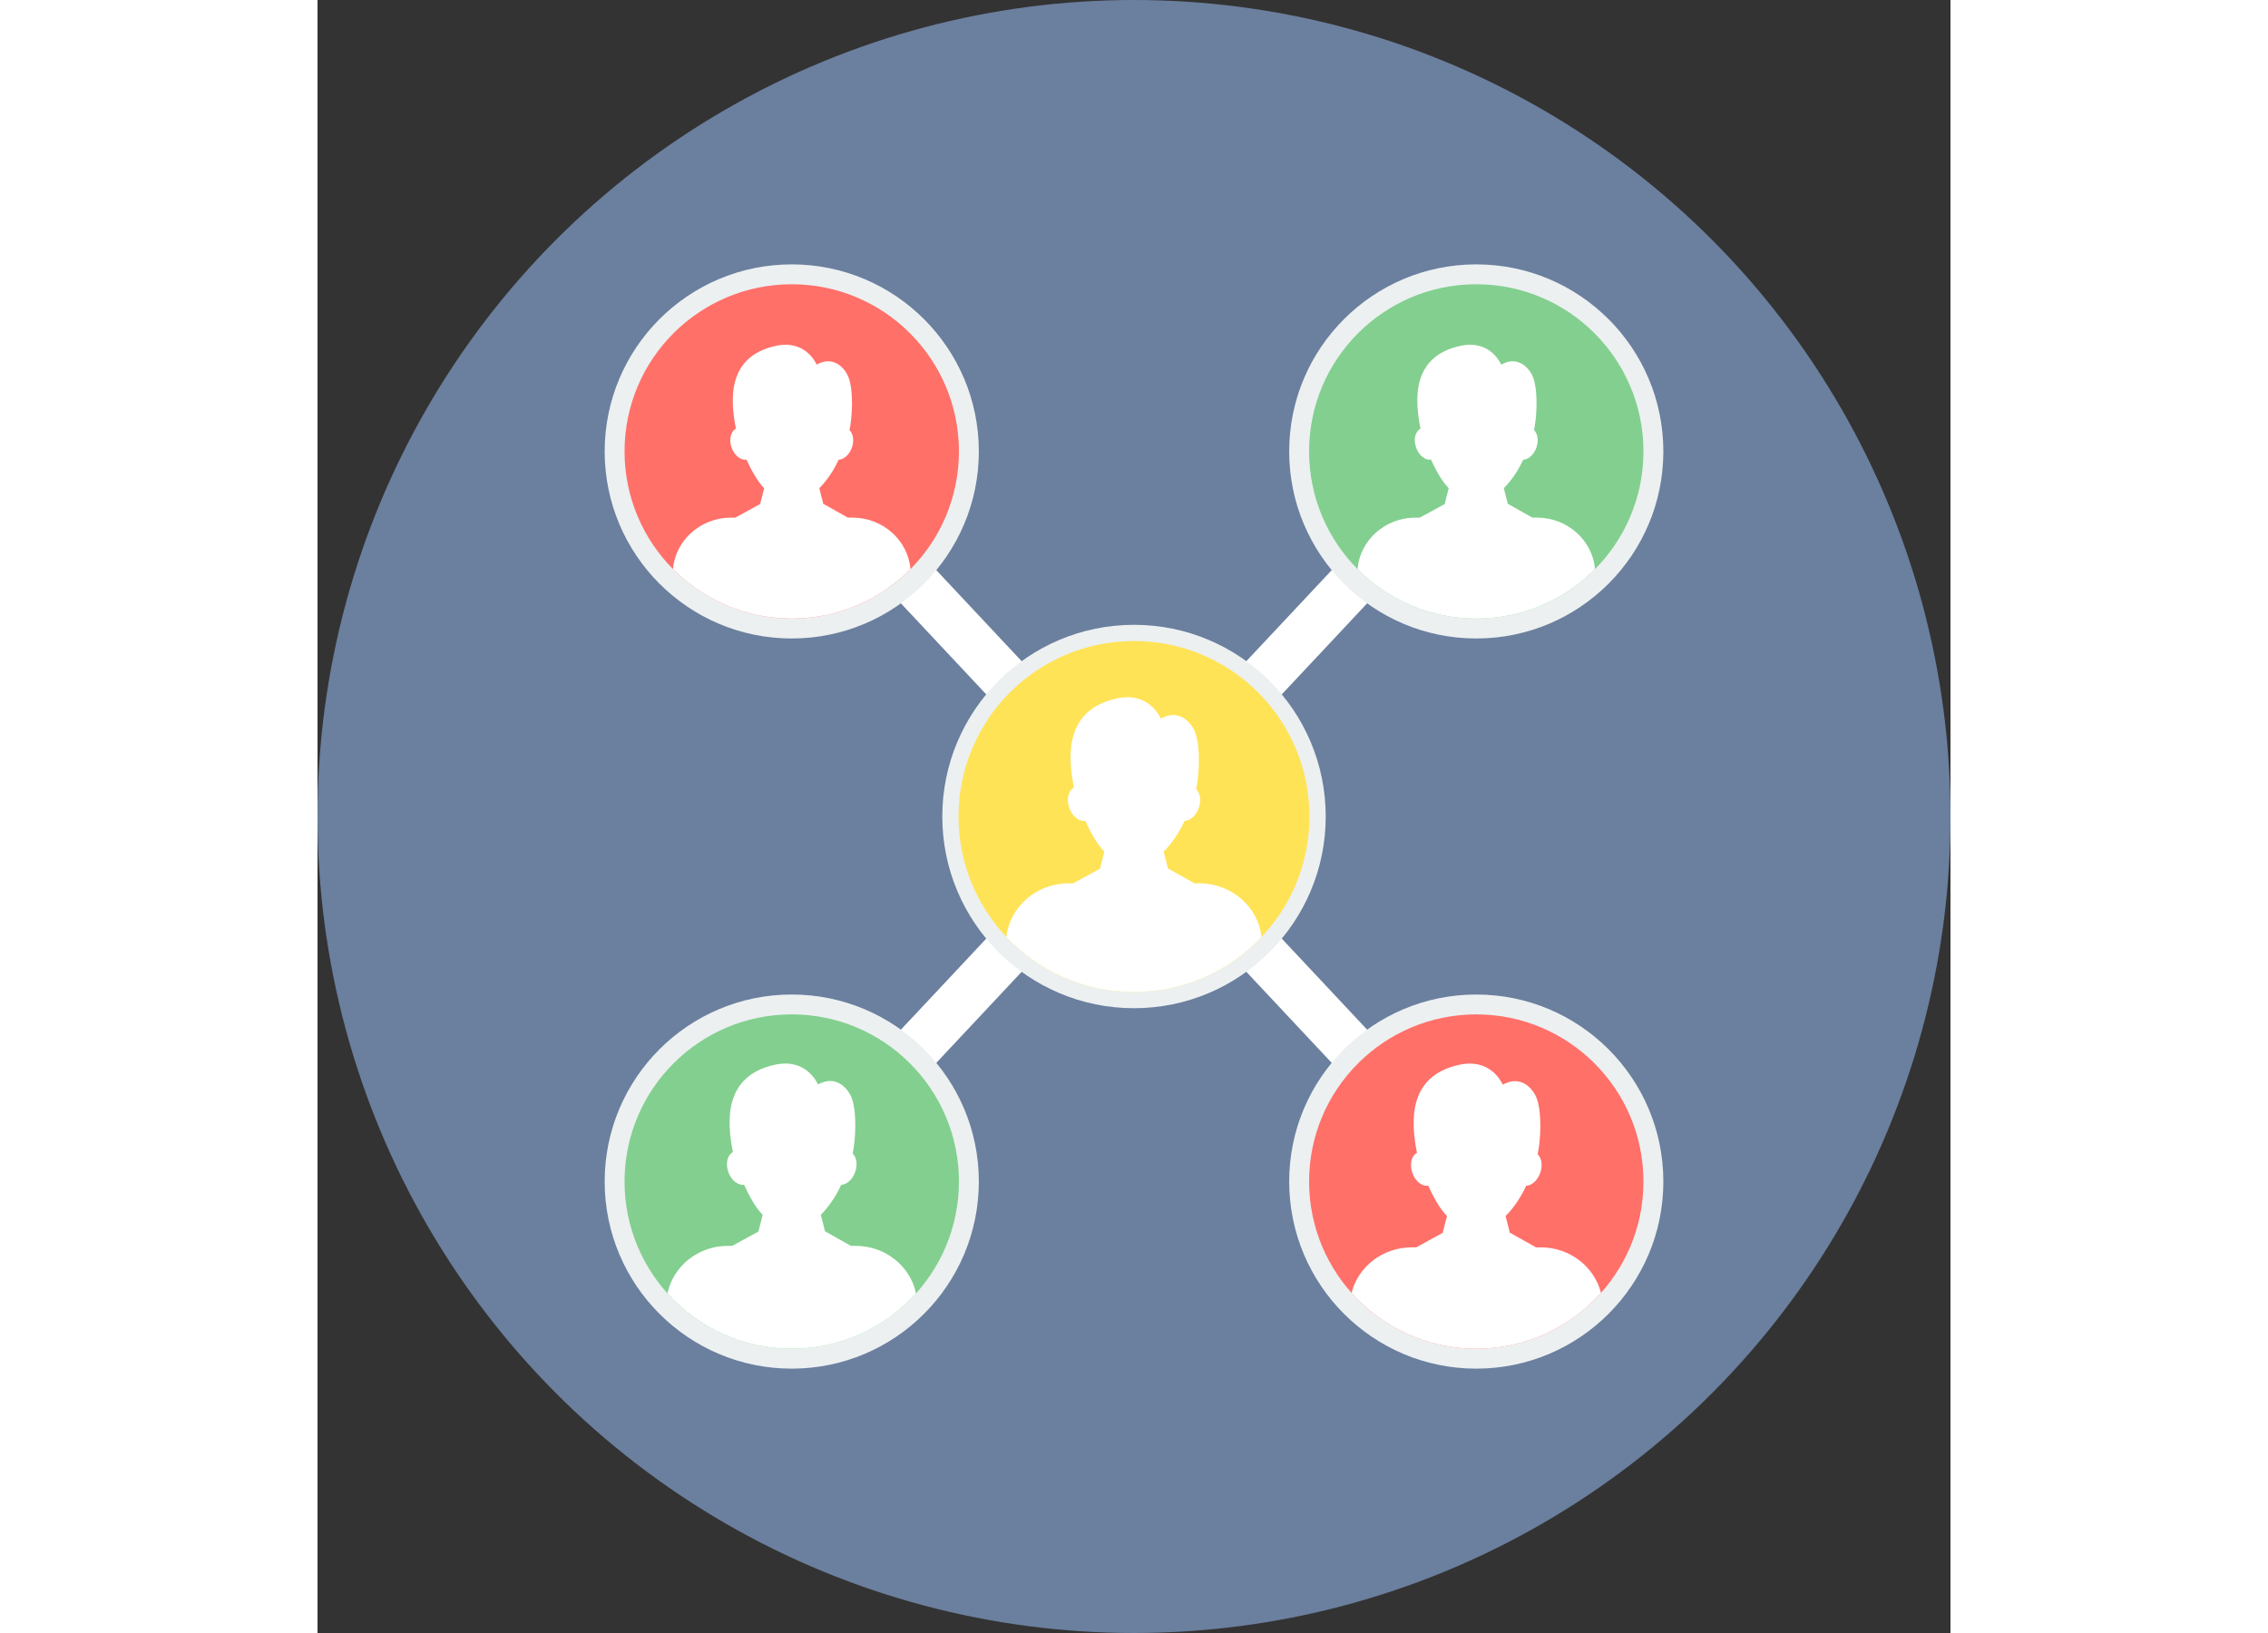 <?xml version="1.0" encoding="iso-8859-1"?>
<!-- Uploaded to: SVG Repo, www.svgrepo.com, Generator: SVG Repo Mixer Tools -->
<svg height="18px" width="25px" version="1.1" id="Layer_1" xmlns="http://www.w3.org/2000/svg" xmlns:xlink="http://www.w3.org/1999/xlink"
	 viewBox="0 0 511.994 511.994" xml:space="preserve">
<rect x="0" y="0" width="511.994" height="511.994" fill="#333333" stroke="none"/>
<circle style="fill:#6B7F9E;" cx="255.997" cy="255.997" r="255.997"/>
<polygon style="fill:#FFFFFF;" points="177.438,161.081 255.997,244.867 334.556,161.081 345.644,171.512 266.428,255.997 
	345.644,340.482 334.556,350.913 255.997,267.127 177.438,350.913 166.356,340.482 245.566,255.997 166.356,171.512 "/>
<path style="fill:#ECF0F1;" d="M255.997,195.897c33.191,0,60.112,26.909,60.112,60.1s-26.921,60.106-60.112,60.106
	s-60.106-26.915-60.106-60.106S222.806,195.897,255.997,195.897z"/>
<path style="fill:#FFE356;" d="M255.997,200.98c30.384,0,55.017,24.626,55.017,55.017c0,30.378-24.626,55.017-55.017,55.017
	c-30.378,0-55.017-24.638-55.017-55.017C200.98,225.607,225.619,200.98,255.997,200.98z"/>
<path style="fill:#FFFFFF;" d="M235.496,276.944h1.433l8.402-4.583l1.367-5.348c-2-2.018-4.071-5.438-5.95-9.648
	c-0.151,0.024-0.307,0.036-0.47,0.036c-2.222,0-4.421-2.415-4.914-5.396c-0.385-2.337,0.385-4.324,1.807-5.077
	c-1.879-9.582-3.126-24.295,13.376-27.933c9.901-2.18,13.436,5.463,13.87,6.3c5.992-3.361,9.799,1.68,10.774,4.348
	c1.771,4.824,1.192,13.798,0.289,17.761c1,0.952,1.482,2.656,1.156,4.601c-0.488,2.933-2.62,5.318-4.806,5.396
	c-1.765,3.873-4.125,7.197-6.535,9.612l1.367,5.348h0.114l8.173,4.583h1.548c10.082,0,18.447,7.414,19.501,16.815
	c-10.034,10.624-24.247,17.261-40.008,17.261s-29.975-6.637-40.008-17.261c1.054-9.419,9.419-16.815,19.501-16.815H235.496z"/>
<g>
	<path style="fill:#ECF0F1;" d="M148.686,82.889c32.39,0,58.66,26.253,58.66,58.642c0,32.384-26.271,58.654-58.66,58.654
		s-58.654-26.271-58.654-58.654C90.032,109.142,116.297,82.889,148.686,82.889z"/>
	<path style="fill:#ECF0F1;" d="M148.686,311.809c32.39,0,58.66,26.253,58.66,58.642s-26.271,58.66-58.66,58.66
		s-58.654-26.271-58.654-58.66S116.297,311.809,148.686,311.809z"/>
	<path style="fill:#ECF0F1;" d="M363.314,311.809c32.39,0,58.654,26.253,58.654,58.642s-26.265,58.66-58.654,58.66
		s-58.66-26.271-58.66-58.66S330.924,311.809,363.314,311.809z"/>
	<path style="fill:#ECF0F1;" d="M363.314,82.889c32.39,0,58.654,26.253,58.654,58.642c0,32.384-26.265,58.654-58.654,58.654
		s-58.66-26.271-58.66-58.654C304.654,109.142,330.924,82.889,363.314,82.889z"/>
</g>
<path style="fill:#FF7069;" d="M148.686,89.123c28.945,0,52.421,23.464,52.421,52.409s-23.476,52.421-52.421,52.421
	s-52.421-23.476-52.421-52.421S119.742,89.123,148.686,89.123z"/>
<path style="fill:#FFFFFF;" d="M129.637,162.297h1.331l7.805-4.258l1.271-4.969c-1.861-1.879-3.782-5.059-5.529-8.962
	c-0.145,0.024-0.289,0.03-0.44,0.03c-2.06,0-4.101-2.246-4.565-5.017c-0.361-2.168,0.361-4.017,1.674-4.716
	c-1.747-8.901-2.903-22.573,12.431-25.951c9.197-2.03,12.485,5.077,12.882,5.854c5.571-3.126,9.106,1.56,10.016,4.041
	c1.644,4.481,1.108,12.81,0.271,16.496c0.927,0.885,1.373,2.469,1.072,4.276c-0.452,2.722-2.439,4.939-4.463,5.011
	c-1.638,3.602-3.836,6.685-6.071,8.932l1.271,4.969h0.108l7.588,4.258h1.445c9.552,0,17.441,7.161,18.17,16.135
	c-9.498,9.582-22.669,15.52-37.226,15.52c-14.551,0-27.722-5.938-37.22-15.52c0.723-8.992,8.618-16.135,18.17-16.135
	L129.637,162.297z"/>
<path style="fill:#83CF8F;" d="M363.308,89.123c28.957,0,52.421,23.464,52.421,52.409s-23.464,52.421-52.421,52.421
	c-28.945,0-52.409-23.476-52.409-52.421S334.363,89.123,363.308,89.123z"/>
<path style="fill:#FFFFFF;" d="M344.258,162.297h1.337l7.805-4.258l1.271-4.969c-1.861-1.879-3.782-5.059-5.535-8.962
	c-0.139,0.024-0.283,0.03-0.434,0.03c-2.06,0-4.107-2.246-4.565-5.017c-0.361-2.168,0.361-4.017,1.674-4.716
	c-1.747-8.901-2.903-22.573,12.431-25.951c9.197-2.03,12.485,5.077,12.882,5.854c5.571-3.126,9.106,1.56,10.016,4.041
	c1.644,4.481,1.108,12.81,0.271,16.496c0.921,0.885,1.373,2.469,1.072,4.276c-0.452,2.722-2.439,4.939-4.463,5.011
	c-1.638,3.602-3.836,6.685-6.071,8.932l1.271,4.969h0.108l7.589,4.258h1.445c9.552,0,17.441,7.161,18.17,16.135
	c-9.498,9.582-22.669,15.52-37.226,15.52s-27.722-5.938-37.22-15.52c0.729-8.992,8.618-16.135,18.17-16.135V162.297z"/>
<path style="fill:#83CF8F;" d="M148.686,318.042c28.945,0,52.421,23.464,52.421,52.409c0,28.957-23.476,52.421-52.421,52.421
	s-52.421-23.464-52.421-52.421C96.265,341.506,119.742,318.042,148.686,318.042z"/>
<path style="fill:#FFFFFF;" d="M187.64,405.526c-9.594,10.648-23.494,17.345-38.954,17.345s-29.36-6.697-38.954-17.345
	c1.728-8.468,9.546-14.906,18.863-14.906h1.409l8.233-4.493l1.337-5.24c-1.963-1.981-3.987-5.33-5.83-9.456
	c-0.151,0.024-0.301,0.036-0.458,0.036c-2.174,0-4.33-2.367-4.818-5.288c-0.379-2.283,0.379-4.234,1.771-4.969
	c-1.843-9.389-3.066-23.807,13.105-27.373c9.702-2.132,13.165,5.354,13.587,6.173c5.872-3.294,9.606,1.644,10.558,4.258
	c1.735,4.728,1.168,13.515,0.289,17.399c0.976,0.927,1.451,2.602,1.132,4.511c-0.476,2.873-2.572,5.21-4.71,5.288
	c-1.728,3.8-4.047,7.052-6.402,9.419l1.343,5.24h0.114l8.004,4.493h1.524c9.305,0,17.128,6.456,18.863,14.906H187.64z"/>
<path style="fill:#FF7069;" d="M363.308,318.042c28.957,0,52.421,23.464,52.421,52.409c0,28.957-23.464,52.421-52.421,52.421
	c-28.945,0-52.409-23.464-52.409-52.421C310.899,341.506,334.363,318.042,363.308,318.042z"/>
<path style="fill:#FFFFFF;" d="M402.413,405.364c-9.6,10.744-23.554,17.508-39.105,17.508c-15.538,0-29.499-6.763-39.093-17.508
	c2.036-8.173,9.727-14.286,18.845-14.286h1.421l8.299-4.529l1.349-5.276c-1.975-1.999-4.017-5.372-5.878-9.528
	c-0.151,0.024-0.301,0.036-0.464,0.036c-2.186,0-4.366-2.385-4.854-5.33c-0.379-2.307,0.385-4.27,1.783-5.011
	c-1.855-9.468-3.084-24,13.214-27.59c9.775-2.15,13.274,5.396,13.695,6.221c5.92-3.318,9.678,1.662,10.642,4.294
	c1.747,4.764,1.18,13.623,0.289,17.538c0.988,0.94,1.464,2.62,1.144,4.547c-0.482,2.897-2.59,5.252-4.746,5.33
	c-1.741,3.83-4.083,7.113-6.456,9.492l1.349,5.282h0.114l8.07,4.529h1.536c9.112,0,16.809,6.131,18.845,14.292V405.364z"/>
</svg>